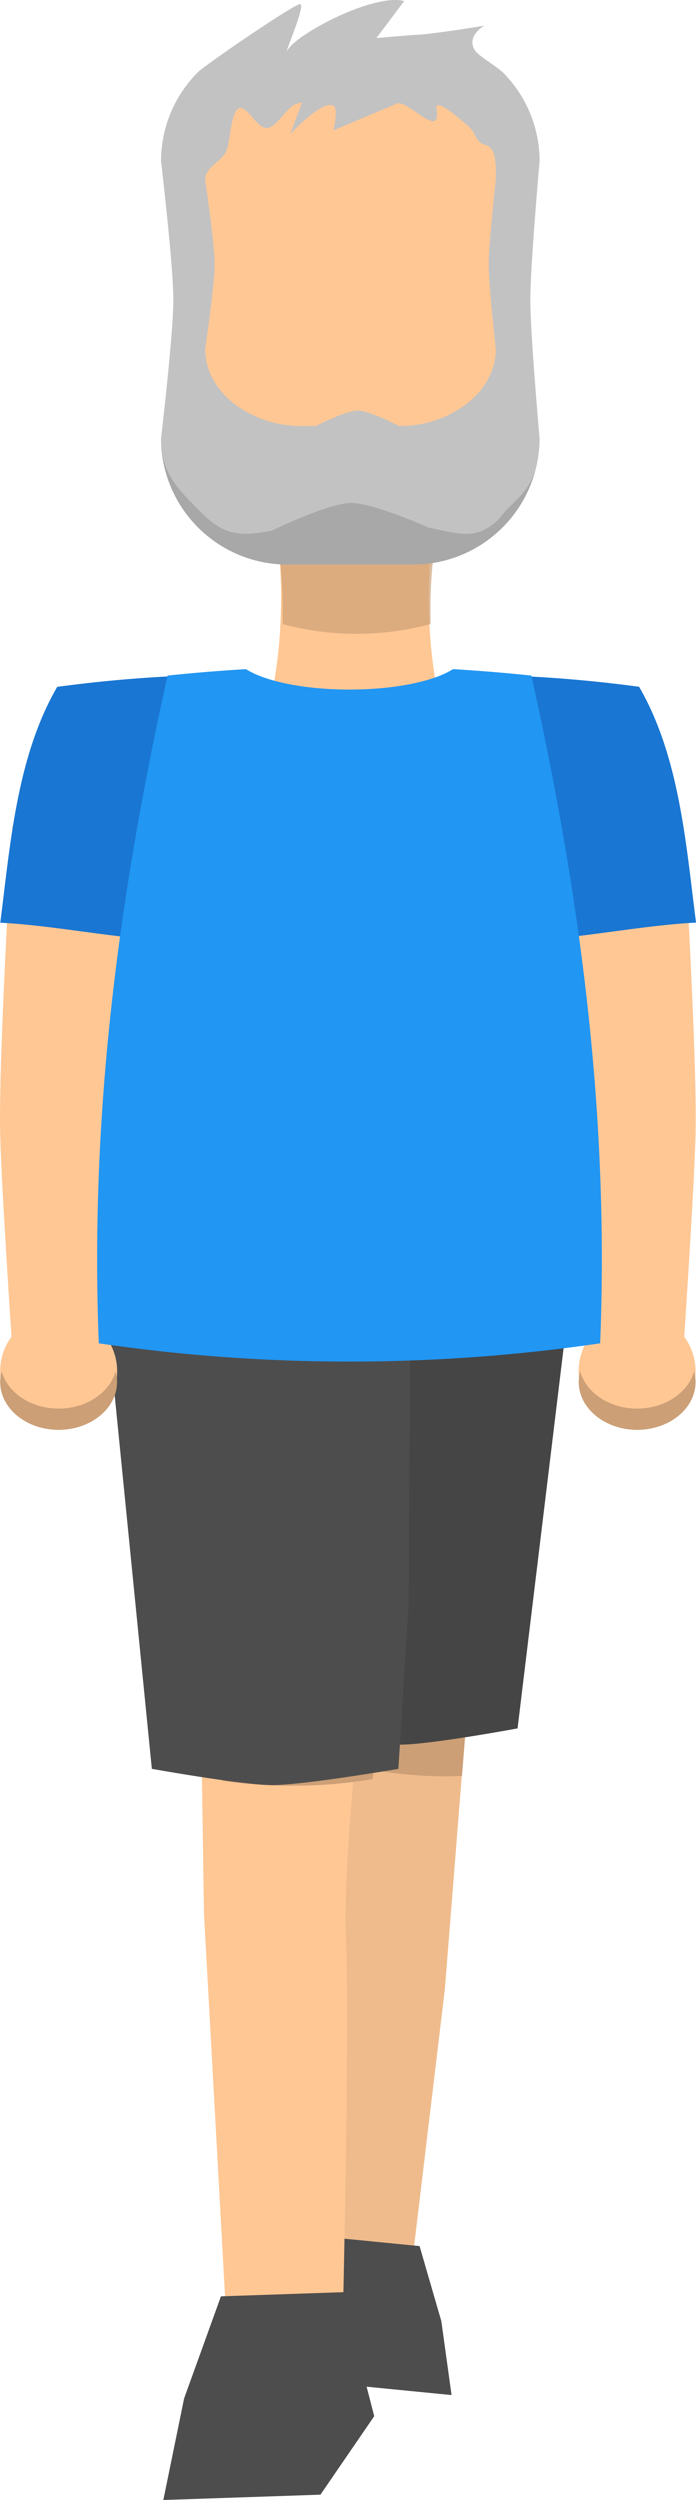 <svg xmlns="http://www.w3.org/2000/svg" viewBox="0 0 274.25 984.67"><defs><style>.cls-1{fill:#f0bb8c;}.cls-2,.cls-9{fill:#cc9f76;}.cls-3{fill:#4d4d4d;}.cls-4{fill:#ffc794;}.cls-5{fill:#454545;}.cls-6{fill:#ccc;}.cls-7{fill:#fbb03b;}.cls-8{fill:#1976d2;}.cls-9{opacity:0.69;}.cls-10{fill:#c2c2c2;}.cls-11{fill:#a8a8a8;}.cls-12{fill:#2196f3;}</style></defs><title>person_balan_3</title><g id="Inferior_3_balan" data-name="Inferior 3 balan"><path class="cls-1" d="M395.77,898.48l33.78-4.72,12.92-107.85,9.59-120.82-53.47-5.26s6.72,97.95,3.27,130.12C399.17,815,395.77,898.48,395.77,898.48Z" transform="translate(-267.17 -2.5)"/><path class="cls-2" d="M401.38,696.75c-.62-12.46-1.26-23.44-1.72-30.9a145.54,145.54,0,0,1,30.73,0,159.51,159.51,0,0,1,21.41,3.56L449.21,702a156.89,156.89,0,0,1-22.32-.66A151.71,151.71,0,0,1,401.38,696.75Z" transform="translate(-267.17 -2.5)"/><polygon class="cls-3" points="165.33 884.66 130.75 881.26 126.33 895.76 119.76 915.79 133.56 938.97 159.73 941.55 177.93 943.34 173.9 914.22 165.33 884.66"/><path class="cls-4" d="M376.87,646.21a218,218,0,0,1-31-1.09l1.67,111.09,8.3,150.68,46.4,9.55s2.73-116,1.23-151c-1.09-25.67,4.33-80.81,9.18-123.37A211.1,211.1,0,0,1,376.87,646.21Z" transform="translate(-267.17 -2.5)"/><path class="cls-2" d="M413.93,703.25c2.25-15.15,4.36-28.48,5.82-37.54A179.44,179.44,0,0,0,382.22,662a193.5,193.5,0,0,0-26.58,1.77l-.76,40.17a192.24,192.24,0,0,0,27.34,1.89A187.58,187.58,0,0,0,413.93,703.25Z" transform="translate(-267.17 -2.5)"/><path class="cls-5" d="M373.8,619.26l7,64s33,6.37,44.21,6.4c11.64,0,46.1-6.4,46.1-6.4L495,486l-120.37.09" transform="translate(-267.17 -2.5)"/><path class="cls-3" d="M429,502l-121.63-.09L327,699.19s35.42,6.36,47.38,6.4c12.54,0,49.77-6.4,49.77-6.4l4-64" transform="translate(-267.17 -2.5)"/><path class="cls-6" d="M352.65,701.24" transform="translate(-267.17 -2.5)"/><path class="cls-7" d="M377.39,797.74" transform="translate(-267.17 -2.5)"/><path class="cls-7" d="M377.62,804.4" transform="translate(-267.17 -2.5)"/><polygon class="cls-3" points="87.06 904.45 135.31 902.81 140.15 923.3 147.46 951.66 126.27 982.57 89.76 983.81 64.36 984.67 72.54 944.67 87.06 904.45"/></g><g id="Superior_normal" data-name="Superior normal"><circle class="cls-4" cx="251.03" cy="540.13" r="23.05"/><path class="cls-4" d="M536.42,327.66s5.54,90.62,4.83,121.49c-.52,22.36-5.12,89.64-5.12,89.64L488.75,526l-6.4-192.07Z" transform="translate(-267.17 -2.5)"/><path class="cls-2" d="M518.2,557.29c11,0,20.13-6.27,22.46-14.66a15.76,15.76,0,0,1,.59,4.19c0,10.41-10.32,18.85-23,18.85s-23.05-8.44-23.05-18.85a15.37,15.37,0,0,1,.6-4.19C498.08,551,507.24,557.29,518.2,557.29Z" transform="translate(-267.17 -2.5)"/><circle class="cls-4" cx="23.11" cy="540.13" r="23.05"/><path class="cls-4" d="M272.07,327.66s-5.55,90.62-4.83,121.49c.51,22.36,5.12,89.64,5.12,89.64L319.73,526l6.41-192.07Z" transform="translate(-267.17 -2.5)"/><path class="cls-8" d="M354.31,284.62a26.7,26.7,0,0,1,6-16.42,529.8,529.8,0,0,0-70.6,4.84c-16,27.58-18.52,62.4-22.43,92.89,41.55,2,97.31,20.48,132.71-8.84q.56-18.29.62-36.51C374.31,317.64,354.31,302.66,354.31,284.62Z" transform="translate(-267.17 -2.5)"/><path class="cls-8" d="M454.35,284.62a26.7,26.7,0,0,0-6-16.42A529.92,529.92,0,0,1,519,273c16,27.58,18.51,62.4,22.43,92.89-41.55,2-97.31,20.48-132.71-8.84q-.56-18.29-.63-36.51C434.35,317.64,454.35,302.66,454.35,284.62Z" transform="translate(-267.17 -2.5)"/><path class="cls-4" d="M436.13,238.2a183.18,183.18,0,0,1,5.58-46.09H372.34a183.64,183.64,0,0,1,5.58,46.09c0,22.64-3.68,43.28-9.71,58.93v4.13H447v-1.13C440.3,284.17,436.13,262.32,436.13,238.2Z" transform="translate(-267.17 -2.5)"/><path class="cls-9" d="M442.32,197.57H372.94a183.12,183.12,0,0,1,5.58,46.09c0,1.55,0,3.1,0,4.64a112.35,112.35,0,0,0,58.32,0c0-1.54-.05-3.09-.05-4.64A183.12,183.12,0,0,1,442.32,197.57Z" transform="translate(-267.17 -2.5)"/><path class="cls-10" d="M430.07,224.86H380.34a49.87,49.87,0,0,1-49.72-49.73s4.85-40.87,4.85-54.57S330.62,66,330.62,66a49.57,49.57,0,0,1,14.6-35.12c2.76-2.76,35.8-25.45,40-26.74,3.06-.94-6.44,20.78-4.85,18.2C384.67,15.26,415-.25,426.43,2.92L415.51,17.47l14.56-1.21c6.06,0,27.89-3.64,27.89-3.64s-7.26,4.13-3.64,9.71c1.42,2.18,6.78,5.11,10.86,8.54A49.58,49.58,0,0,1,479.79,66s-3.64,40.9-3.64,54.57,3.64,54.57,3.64,54.57a49.88,49.88,0,0,1-49.72,49.73Z" transform="translate(-267.17 -2.5)"/><path class="cls-11" d="M464,206.67c-9,9-15.76,6.06-27.89,3.64,0,0-21.53-9.6-30.32-9.71-9-.11-31.53,10.92-31.53,10.92-13.34,2.42-18.88,1.73-27.9-7.28s-15.76-15.43-15.76-29.11a49.87,49.87,0,0,0,49.72,49.73h49.73A49.92,49.92,0,0,0,478.33,187C475.4,197.23,468.65,200.18,464,206.67Z" transform="translate(-267.17 -2.5)"/><path class="cls-4" d="M424.36,170.28s-11.42-6-16.12-6.06-16.61,6.06-16.61,6.06h-5.44a43.43,43.43,0,0,1-26.95-8.91c-6.92-5.5-11.22-13.09-11.22-21.44,0,0,3.73-25,3.73-33.32S348,73.3,348,73.3c0-4.67,5.68-6.76,8.07-10.72,1.88-3.13,1.79-14.78,4.85-17.21,3.23-2.58,7.91,9,12.12,7.48,4.8-1.74,7.54-9.91,13.13-9.91l-4.64,12.34s12.52-13.54,17-11.12c2.14,1.15,0,9.7,0,9.7L424,43.11c5.25,0,17,14.39,15.18,2.23-.71-4.77,8.73,3.7,12.13,6.52,3.87,3.2,2.86,6.52,7.06,7.7,4.73,1.32,4.16,8.8,4.16,13.74,0,0-2.8,25-2.8,33.31s2.8,33.32,2.8,33.32c0,8.35-4.3,15.94-11.22,21.44A43.41,43.41,0,0,1,424.36,170.28Z" transform="translate(-267.17 -2.5)"/><path class="cls-12" d="M476.56,268.59q-15.4-1.62-30.89-2.54c-7.41,4.77-22.89,8.05-40.79,8.05s-33.37-3.28-40.79-8.05q-15.48.93-30.89,2.54c-20.3,91.1-30.52,176.4-27.1,263a681.91,681.91,0,0,0,197.56,0C507.09,445,496.87,359.69,476.56,268.59Z" transform="translate(-267.17 -2.5)"/><path class="cls-2" d="M290.28,557.29c-11,0-20.12-6.27-22.45-14.66a15.37,15.37,0,0,0-.59,4.19c0,10.41,10.31,18.85,23,18.85s23.05-8.44,23.05-18.85a15.37,15.37,0,0,0-.59-4.19C310.41,551,301.25,557.29,290.28,557.29Z" transform="translate(-267.17 -2.5)"/></g></svg>